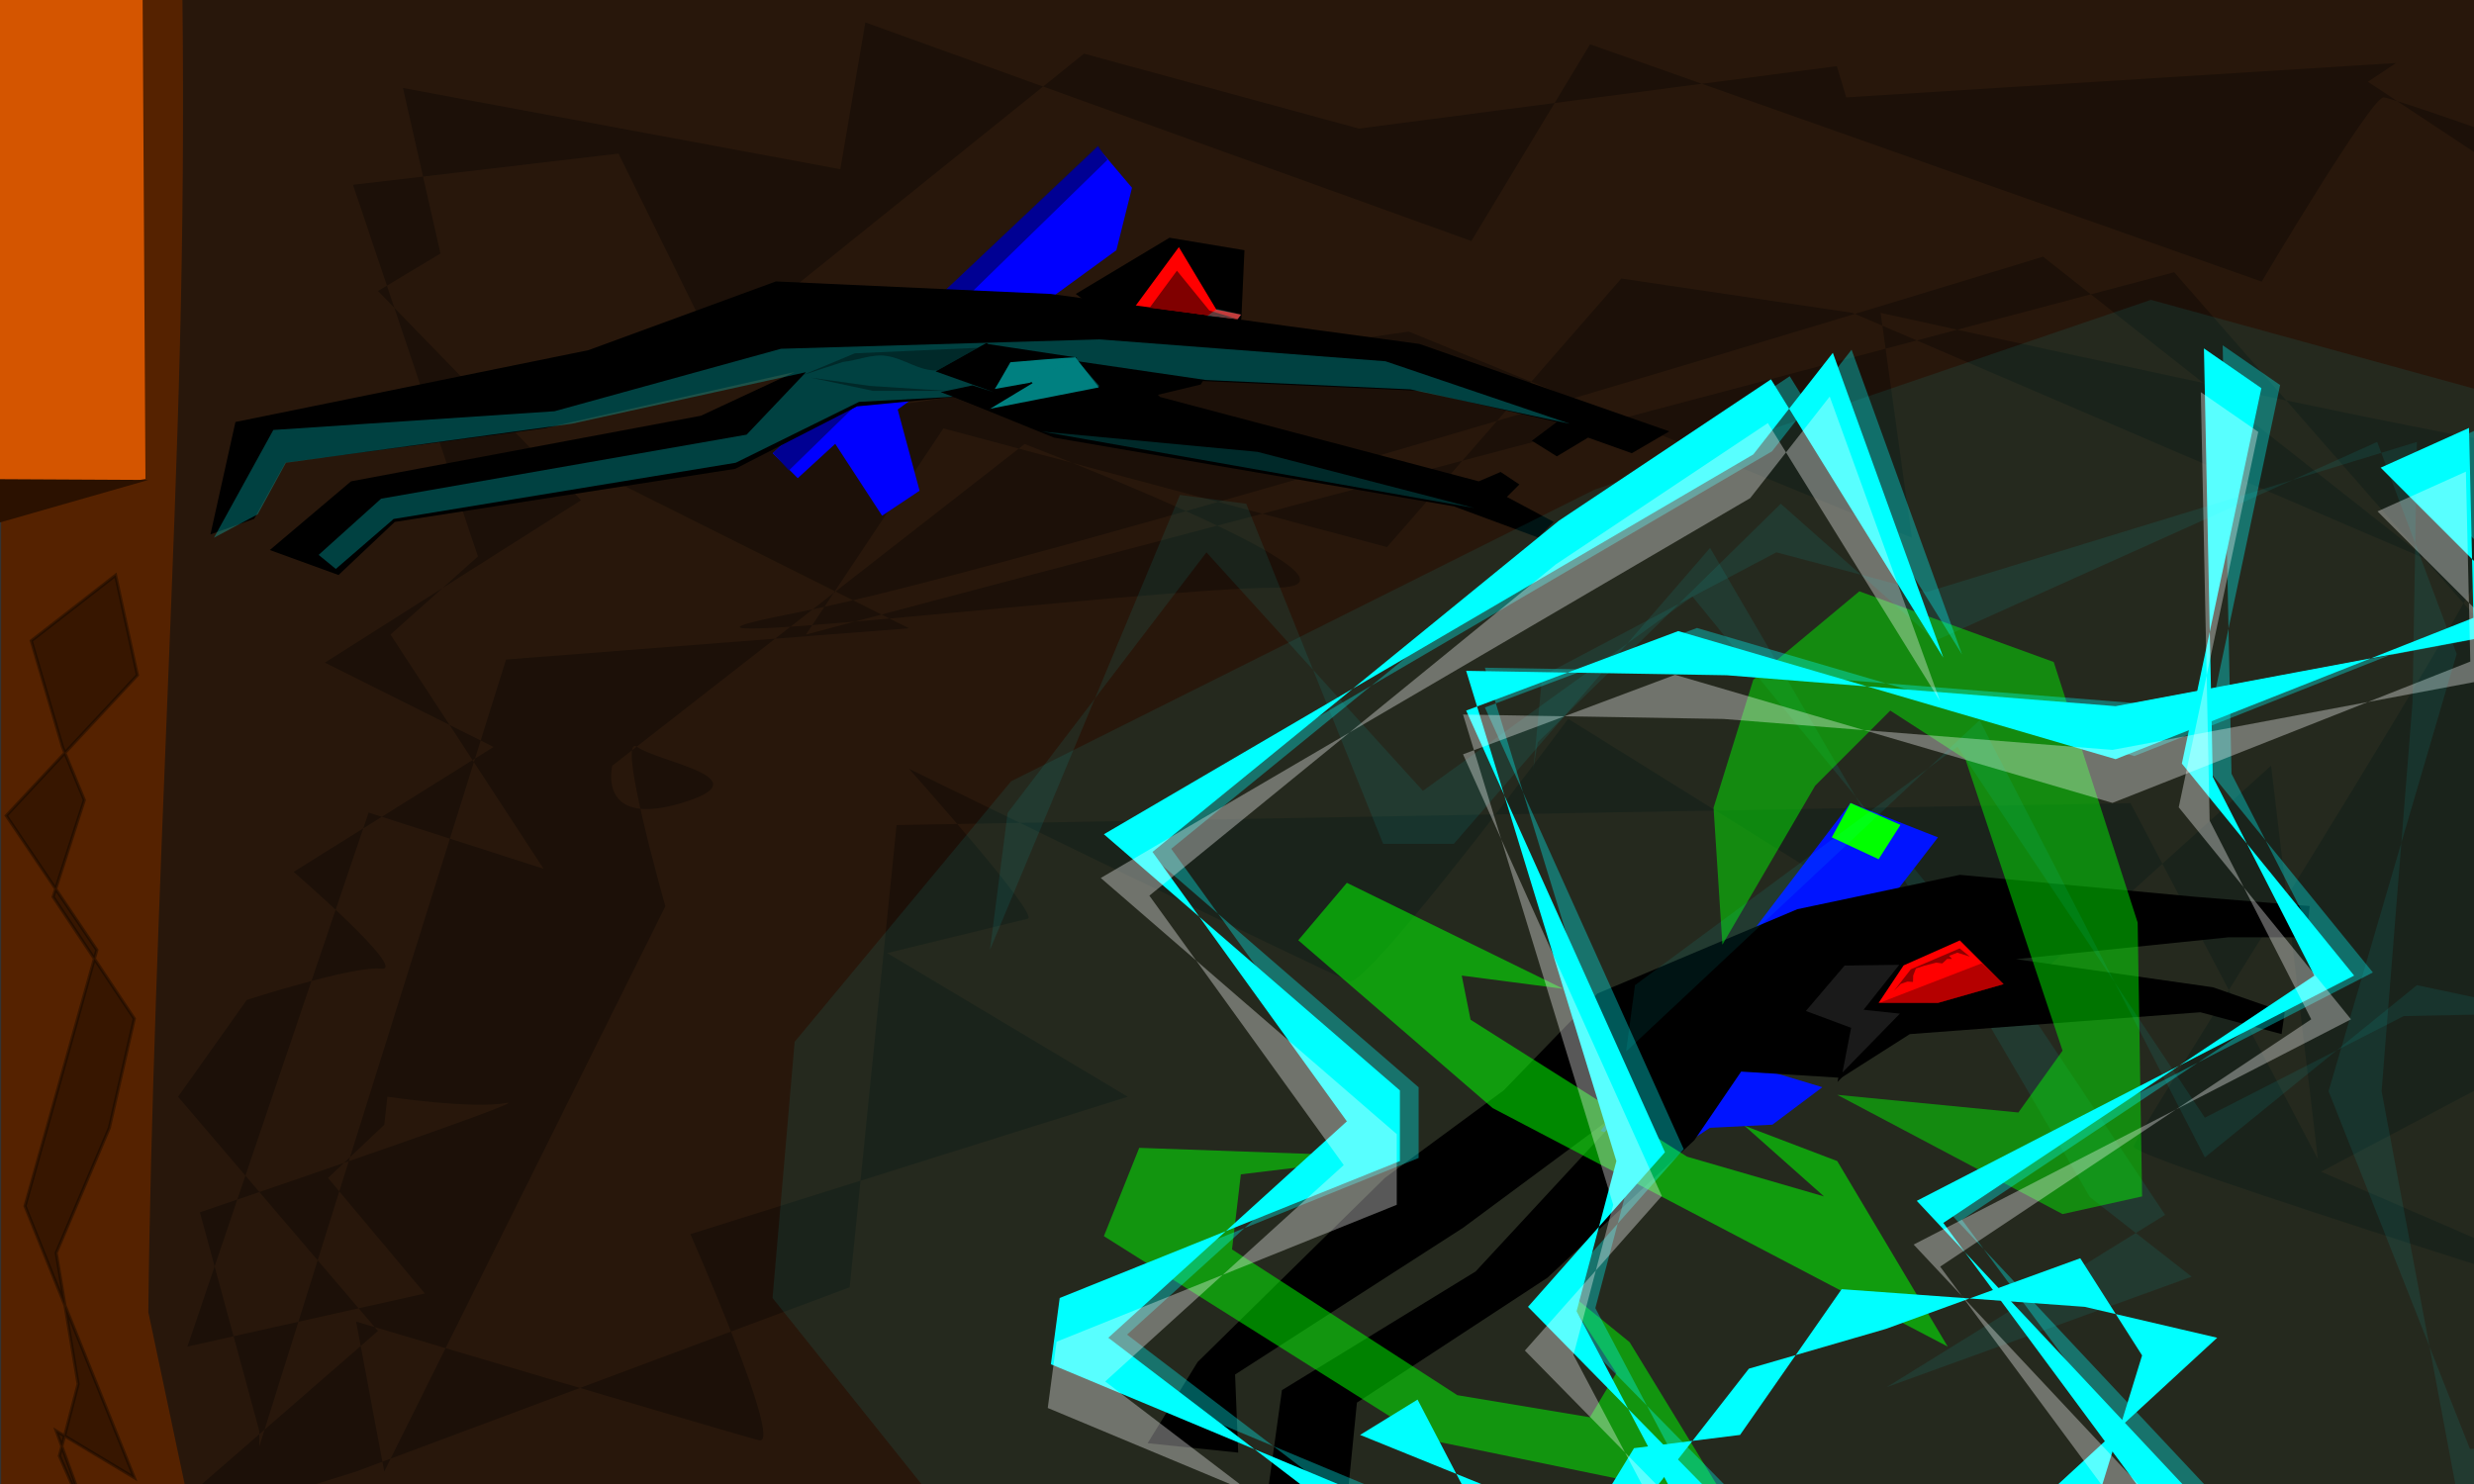 <?xml version="1.0" encoding="UTF-8" standalone="no"?>
<!-- Created with Inkscape (http://www.inkscape.org/) -->
<svg
   xmlns:dc="http://purl.org/dc/elements/1.1/"
   xmlns:cc="http://creativecommons.org/ns#"
   xmlns:rdf="http://www.w3.org/1999/02/22-rdf-syntax-ns#"
   xmlns:svg="http://www.w3.org/2000/svg"
   xmlns="http://www.w3.org/2000/svg"
   xmlns:sodipodi="http://sodipodi.sourceforge.net/DTD/sodipodi-0.dtd"
   xmlns:inkscape="http://www.inkscape.org/namespaces/inkscape"
   width="800"
   height="480"
   id="svg2"
   sodipodi:version="0.32"
   inkscape:version="0.46"
   sodipodi:docname="chapter2c.svg"
   inkscape:output_extension="org.inkscape.output.svg.inkscape"
   version="1.0">
  <rect width="100%" height="100%" fill="#333333" stroke="none"/>
  <defs
     id="defs4">
    <inkscape:perspective
       sodipodi:type="inkscape:persp3d"
       inkscape:vp_x="0 : 526.18109 : 1"
       inkscape:vp_y="0 : 1000 : 0"
       inkscape:vp_z="744.09448 : 526.18109 : 1"
       inkscape:persp3d-origin="372.04724 : 350.78739 : 1"
       id="perspective10" />
    <inkscape:perspective
       id="perspective2390"
       inkscape:persp3d-origin="372.04724 : 350.78739 : 1"
       inkscape:vp_z="744.09448 : 526.18109 : 1"
       inkscape:vp_y="0 : 1000 : 0"
       inkscape:vp_x="0 : 526.18109 : 1"
       sodipodi:type="inkscape:persp3d" />
  </defs>
  <sodipodi:namedview
     id="base"
     pagecolor="#ffffff"
     bordercolor="#666666"
     borderopacity="1.0"
     gridtolerance="10000"
     guidetolerance="10"
     objecttolerance="10"
     inkscape:pageopacity="0.0"
     inkscape:pageshadow="2"
     inkscape:zoom="0.98994949"
     inkscape:cx="368.49842"
     inkscape:cy="272.61866"
     inkscape:document-units="px"
     inkscape:current-layer="layer1"
     showgrid="false"
     inkscape:window-width="1280"
     inkscape:window-height="729"
     inkscape:window-x="0"
     inkscape:window-y="25" />
  <g
     inkscape:label="Layer 1"
     inkscape:groupmode="layer"
     id="layer1">
    <path
       style="fill:#552200;fill-rule:evenodd;stroke:none;stroke-width:1px;stroke-linecap:butt;stroke-linejoin:miter;stroke-opacity:1"
       d="M 0.371,-2.484 L 66.031,-5.447 C 63.391,72.91 56.678,143.232 57.367,220.353 C 57.728,260.755 67.449,306.687 65.073,348.728 L 51.513,425.44 L 69.062,502.707 L 0.371,504.189 L 0.371,-2.484 z"
       id="path3224"
       sodipodi:nodetypes="ccsccccc" />
    <path
       style="fill:#d45500;fill-rule:evenodd;stroke:none;stroke-width:1px;stroke-linecap:butt;stroke-linejoin:miter;stroke-opacity:1"
       d="M -0.935,-3.326 C -1.945,21.928 -0.343,164.012 -0.343,164.012 L 47.034,154.893 L 46.103,-3.081 L -0.935,-3.326 z"
       id="path3226"
       sodipodi:nodetypes="ccccc" />
    <path
       style="opacity:1;fill:#28170b;fill-rule:evenodd;stroke:none;stroke-width:1px;stroke-linecap:butt;stroke-linejoin:miter;stroke-opacity:1"
       d="M 58.96,-3.918 C 59.974,81.284 57.494,142.084 54.158,225.303 C 51.825,283.514 48.557,363.528 47.969,424.424 L 65.021,505.199 L 992.341,495.097 L 964.057,-18.06 L 58.96,-3.918 z"
       id="path3228"
       sodipodi:nodetypes="csccccc" />
    <path
       style="fill:#000000;fill-rule:evenodd;stroke:none;stroke-width:1px;stroke-linecap:butt;stroke-linejoin:miter;stroke-opacity:1;opacity:0.299;fill-opacity:1"
       d="M 83.843,462.827 L 64.65,392.117 C 64.65,392.117 174.756,354.741 163.645,356.761 C 152.533,358.782 125.259,354.741 125.259,354.741 L 124.249,363.832 L 106.066,381.005 L 137.381,418.381 L 60.609,435.553 L 119.198,262.817 L 175.767,281 L 126.269,205.239 L 154.553,179.985 L 114.147,59.777 L 200.01,49.675 L 231.325,113.315 L 350.523,17.35 L 439.416,41.594 L 593.97,21.391 L 597,31.492 L 774.787,20.381 L 765.696,26.442 L 843.477,77.959 L 896.005,131.497 L 858.63,147.66 L 907.117,317.365 L 929.34,339.589 L 883.883,425.452 L 955.604,454.746 L 927.32,457.777 C 927.32,457.777 974.797,328.477 967.726,330.497 C 960.655,332.518 907.117,324.437 907.117,324.437 L 820.244,159.782 L 901.056,76.949 C 901.056,76.949 774.787,31.492 770.746,31.492 C 766.706,31.492 731.35,91.091 731.35,91.091 L 514.168,14.32 L 475.782,77.959 L 279.812,7.249 L 271.731,54.726 L 130.31,28.462 L 142.432,82 L 122.228,94.122 L 187.888,161.802 L 105.056,214.33 L 159.604,241.604 L 94.954,282.01 C 94.954,282.01 132.33,314.335 123.239,313.325 C 114.147,312.315 79.802,323.426 79.802,323.426 L 57.579,354.741 L 122.228,430.503 L 44.447,498.183 L 115.157,475.959 L 274.761,416.36 L 289.914,266.858 L 688.924,259.787 L 749.533,374.944 L 734.381,247.665 L 651.548,322.416 L 507.097,232.513 C 507.097,232.513 442.447,319.386 436.386,317.365 C 430.325,315.345 293.954,248.675 293.954,248.675 C 293.954,248.675 336.381,296.152 332.34,297.162 C 328.3,298.173 286.883,308.274 286.883,308.274 L 364.665,354.741 L 223.244,399.188 C 223.244,399.188 253.548,467.878 245.467,465.858 C 237.386,463.838 115.157,427.472 115.157,427.472 L 124.249,475.959 L 215.162,293.122 C 215.162,293.122 199,236.553 206.071,241.604 C 213.142,246.655 247.487,251.706 220.213,259.787 C 192.939,267.868 197.99,247.665 197.99,247.665 L 331.33,143.619 C 331.33,143.619 452.548,190.086 412.142,190.086 C 371.736,190.086 179.807,213.32 257.589,198.167 C 335.371,183.015 660.64,83.01 660.64,83.01 L 784.889,180.995 L 599.02,101.193 L 524.269,90.081 L 448.508,176.954 L 305.066,138.568 L 260.619,205.239 L 703.066,88.061 L 891.965,304.233 L 750.543,378.985 L 871.762,431.513 C 871.762,431.513 689.934,374.944 689.934,370.904 C 689.934,366.863 834.386,144.629 819.234,144.629 C 804.081,144.629 608.112,101.193 608.112,101.193 L 618.213,173.924 L 455.579,107.254 L 180.817,146.65 L 293.954,203.218 L 163.645,213.32 L 83.843,467.878 L 83.843,462.827 z"
       id="path5006" />
    <path
       id="path3182"
       d="M 325.833,262.941 L 390.119,178.655 L 460.119,255.798 L 547.262,192.941 L 654.405,324.369 L 700.119,392.941 L 610.119,448.655 L 708.69,412.941 L 675.833,387.226 L 552.976,177.226 L 470.119,272.941 L 447.262,272.941 L 402.976,162.941 L 381.547,160.084 L 320.119,307.226 L 325.833,262.941 z"
       style="opacity:0.082;fill:#00ffff;fill-rule:evenodd;stroke:none;stroke-width:1px;stroke-linecap:butt;stroke-linejoin:miter;stroke-opacity:1" />
    <path
       style="fill:#0000ff;fill-rule:evenodd;stroke:none;stroke-width:1px;stroke-linecap:butt;stroke-linejoin:miter;stroke-opacity:1"
       d="M 354.935,47.6 L 249.879,146.595 L 257.96,154.676 L 270.082,143.564 L 285.234,166.798 L 297.356,158.717 L 290.285,132.453 L 360.996,80.935 L 366.046,60.732 L 354.935,47.6 z"
       id="path3232" />
    <path
       style="fill:#000080;fill-rule:evenodd;stroke:none;stroke-width:1px;stroke-linecap:butt;stroke-linejoin:miter;stroke-opacity:1;opacity:0.84"
       d="M 355.069,47.15 L 358.099,51.695 L 255.064,152.206 L 250.013,146.523 L 355.069,47.15 z"
       id="path3196"
       sodipodi:nodetypes="ccccc" />
    <path
       style="fill:#000000;fill-rule:evenodd;stroke:none;stroke-width:1px;stroke-linecap:butt;stroke-linejoin:miter;stroke-opacity:1"
       d="M 347.864,95.077 L 378.168,76.894 L 402.412,80.935 L 401.402,103.158 L 388.27,124.371 L 363.016,130.432 L 355.945,101.138 L 347.864,95.077 z"
       id="path3234" />
    <path
       style="fill:#ff0000;fill-rule:evenodd;stroke:none;stroke-width:1px;stroke-linecap:butt;stroke-linejoin:miter;stroke-opacity:1"
       d="M 364.026,121.341 L 367.057,99.118 L 381.199,79.925 L 393.321,100.128 L 401.276,101.769 L 388.27,119.321 L 364.026,121.341 z"
       id="path3242"
       sodipodi:nodetypes="ccccccc" />
    <path
       style="fill:#000000;fill-rule:evenodd;stroke:none;stroke-width:1px;stroke-linecap:butt;stroke-linejoin:miter;stroke-opacity:1"
       d="M 76.133,136.493 L 68.051,172.859 L 82.194,167.808 L 92.295,149.625 L 176.138,138.514 L 256.95,120.331 L 226.645,134.473 L 113.508,155.686 L 87.244,177.909 L 109.468,185.991 L 127.65,168.818 L 237.757,151.646 L 277.153,131.442 L 308.468,128.412 L 340.793,141.544 L 470.092,163.767 L 497.366,173.869 L 502.417,168.818 L 487.265,160.737 L 491.305,156.696 L 485.245,152.656 L 478.173,155.686 L 375.138,128.412 L 369.077,122.351 L 458.981,126.392 L 503.427,136.493 L 495.346,142.554 L 503.427,147.605 L 513.529,141.544 L 527.671,146.595 L 539.793,139.524 L 458.981,111.239 L 339.783,95.077 L 250.889,91.036 L 190.28,113.26 L 76.133,136.493 z"
       id="path3230" />
    <path
       style="fill:none;fill-rule:evenodd;stroke:none;stroke-width:1px;stroke-linecap:butt;stroke-linejoin:miter;stroke-opacity:1"
       d="M 500.397,117.3 C 500.06,116.964 499.723,116.627 500.397,117.3 z"
       id="path3240" />
    <path
       style="fill:#0000ff;fill-rule:evenodd;stroke:none;stroke-width:1px;stroke-linecap:butt;stroke-linejoin:miter;stroke-opacity:1"
       d="M 598.382,259.732 L 517.569,365.798 L 540.803,372.869 L 552.925,364.788 L 573.128,363.778 L 589.29,351.656 L 569.087,345.595 L 626.666,270.844 L 598.382,259.732 z"
       id="path3246" />
    <path
       style="opacity:0.082;fill:#00ffff;fill-rule:evenodd;stroke:none;stroke-width:1px;stroke-linecap:butt;stroke-linejoin:miter;stroke-opacity:1"
       d="M 312.672,498.41 L 249.814,419.838 L 256.957,336.981 L 326.957,252.696 L 515.529,158.41 L 695.529,96.981 L 809.814,128.41 L 901.243,215.553 L 922.672,308.41 L 868.386,445.553 L 838.386,498.41 L 312.672,498.41 z"
       id="path3252" />
    <path
       style="fill:#00ff00;fill-rule:evenodd;stroke:none;stroke-width:1px;stroke-linecap:butt;stroke-linejoin:miter;stroke-opacity:1"
       d="M 598.382,259.732 L 592.321,270.844 L 607.473,277.915 L 614.544,266.803 L 598.382,259.732 z"
       id="path3248" />
    <path
       style="fill:#000000;fill-rule:evenodd;stroke:none;stroke-width:1px;stroke-linecap:butt;stroke-linejoin:miter;stroke-opacity:1"
       d="M 387.26,440.549 L 371.097,466.813 L 400.392,469.844 L 399.382,444.59 L 473.123,397.113 L 527.671,356.706 L 477.163,411.255 L 414.534,449.64 L 409.483,486.006 L 435.747,483.986 L 438.777,453.681 L 500.397,413.275 L 547.874,368.828 L 563.026,346.605 L 595.351,348.625 L 617.574,334.483 L 711.519,327.412 L 737.783,334.483 L 738.793,327.412 L 715.559,319.331 L 651.92,310.239 L 720.61,303.168 L 745.864,303.168 L 746.874,293.067 L 709.498,290.036 L 633.737,282.965 L 581.209,294.077 L 516.559,321.351 L 486.255,352.666 L 447.869,380.95 L 387.26,440.549 z"
       id="path3244" />
    <path
       style="fill:#ff0000;fill-rule:evenodd;stroke:none;stroke-width:1px;stroke-linecap:butt;stroke-linejoin:miter;stroke-opacity:1"
       d="M 607.473,324.382 L 615.554,312.26 L 633.737,304.179 L 647.879,318.321 L 626.666,324.382 L 607.473,324.382 z"
       id="path3250" />
    <path
       style="opacity:0.506;fill:#00ff00;fill-rule:evenodd;stroke:none;stroke-width:1px;stroke-linecap:butt;stroke-linejoin:miter;stroke-opacity:1"
       d="M 448.386,374.124 L 368.386,371.267 L 356.957,399.838 L 461.243,465.553 L 558.386,485.553 L 526.957,434.124 L 504.1,415.553 L 522.672,444.124 L 514.1,458.41 L 471.243,451.267 L 398.386,404.124 L 401.243,379.838 L 448.386,374.124 z"
       id="path3254" />
    <path
       style="opacity:0.536;fill:#00ff00;fill-rule:evenodd;stroke:none;stroke-width:1px;stroke-linecap:butt;stroke-linejoin:miter;stroke-opacity:1"
       d="M 505.529,319.838 L 435.529,285.553 L 419.814,304.124 L 482.672,358.41 L 629.814,435.553 L 594.1,375.553 L 564.1,364.124 L 589.814,386.981 L 545.529,374.124 L 475.529,329.838 L 472.672,315.553 L 505.529,319.838 z"
       id="path3256" />
    <path
       style="opacity:0.456;fill:#00ff00;fill-rule:evenodd;stroke:none;stroke-width:1px;stroke-linecap:butt;stroke-linejoin:miter;stroke-opacity:1"
       d="M 556.957,305.553 L 554.1,261.267 L 566.957,219.838 L 601.243,191.267 L 664.1,214.124 L 691.243,298.41 L 692.672,386.981 L 666.957,392.696 L 594.1,354.124 L 652.672,359.838 L 666.957,339.838 L 635.529,245.553 L 611.243,229.838 L 586.957,254.124 L 556.957,305.553 z"
       id="path3258" />
    <path
       style="fill:#00ffff;fill-rule:evenodd;stroke:none;stroke-width:1px;stroke-linecap:butt;stroke-linejoin:miter;stroke-opacity:1"
       d="M 442.672,496.981 L 358.386,432.696 L 435.529,362.696 L 372.672,275.553 L 504.1,168.41 L 572.672,122.696 L 628.386,212.696 L 592.672,114.124 L 566.957,146.981 L 356.957,269.838 L 452.672,352.696 L 452.672,375.553 L 342.672,419.838 L 339.814,441.267 L 486.957,502.696 L 442.672,496.981 z"
       id="path3260" />
    <path
       style="fill:#00ffff;fill-rule:evenodd;stroke:none;stroke-width:1px;stroke-linecap:butt;stroke-linejoin:miter;stroke-opacity:1"
       d="M 571.243,501.267 L 494.1,422.696 L 538.386,372.696 L 474.1,229.838 L 542.672,204.124 L 684.1,245.553 L 799.814,199.838 L 798.386,138.41 L 769.814,151.267 L 821.243,202.696 L 684.1,228.41 L 558.386,218.41 L 474.1,216.981 L 522.672,375.553 L 509.814,424.124 L 549.814,499.838 L 579.814,502.696 L 571.243,501.267 z"
       id="path3262" />
    <path
       style="fill:#00ffff;fill-rule:evenodd;stroke:none;stroke-width:1px;stroke-linecap:butt;stroke-linejoin:miter;stroke-opacity:1"
       d="M 675.529,494.124 L 692.672,438.41 L 672.672,406.981 L 609.814,429.838 L 565.529,442.696 L 529.814,488.41 L 492.672,485.553 L 439.814,464.124 L 458.386,452.696 L 475.529,485.553 L 512.672,494.124 L 528.386,468.41 L 562.672,464.124 L 595.529,416.981 L 674.1,422.696 L 716.957,432.696 L 644.1,499.838 L 675.529,494.124 z"
       id="path3264" />
    <path
       style="fill:#00ffff;fill-rule:evenodd;stroke:none;stroke-width:1px;stroke-linecap:butt;stroke-linejoin:miter;stroke-opacity:1"
       d="M 705.529,499.838 L 628.386,395.553 L 748.386,315.553 L 715.529,251.267 L 712.672,112.696 L 731.243,125.553 L 705.529,246.981 L 761.243,315.553 L 619.814,388.41 L 726.957,502.696 L 705.529,499.838 z"
       id="path3266" />
    <path
       id="path3170"
       d="M 448.732,495.971 L 364.447,431.685 L 441.59,361.685 L 378.732,274.543 L 510.161,167.4 L 578.732,121.685 L 634.447,211.685 L 598.732,113.114 L 573.018,145.971 L 363.018,268.828 L 458.732,351.685 L 458.732,374.543 L 348.732,418.828 L 345.875,440.257 L 493.018,501.685 L 448.732,495.971 z"
       style="fill:#00ffff;fill-rule:evenodd;stroke:none;stroke-width:1px;stroke-linecap:butt;stroke-linejoin:miter;stroke-opacity:1;opacity:0.347" />
    <path
       id="path3172"
       d="M 577.304,500.257 L 500.161,421.685 L 544.447,371.685 L 480.161,228.828 L 548.732,203.114 L 690.161,244.543 L 805.875,198.828 L 804.447,137.4 L 775.875,150.257 L 827.304,201.685 L 690.161,227.4 L 564.447,217.4 L 480.161,215.971 L 528.732,374.543 L 515.875,423.114 L 555.875,498.828 L 585.875,501.685 L 577.304,500.257 z"
       style="fill:#00ffff;fill-rule:evenodd;stroke:none;stroke-width:1px;stroke-linecap:butt;stroke-linejoin:miter;stroke-opacity:1;opacity:0.347" />
    <path
       id="path3174"
       d="M 711.59,498.828 L 634.447,394.543 L 754.447,314.543 L 721.59,250.257 L 718.732,111.685 L 737.304,124.543 L 711.59,245.971 L 767.304,314.543 L 625.875,387.4 L 733.018,501.685 L 711.59,498.828 z"
       style="fill:#00ffff;fill-rule:evenodd;stroke:none;stroke-width:1px;stroke-linecap:butt;stroke-linejoin:miter;stroke-opacity:1;opacity:0.347" />
    <path
       style="opacity:0.347;fill:#ffffff;fill-rule:evenodd;stroke:none;stroke-width:1px;stroke-linecap:butt;stroke-linejoin:miter;stroke-opacity:1"
       d="M 441.661,511.123 L 357.376,446.838 L 434.519,376.838 L 371.661,289.695 L 503.09,182.552 L 571.661,136.838 L 627.376,226.838 L 591.661,128.266 L 565.947,161.123 L 355.947,283.981 L 451.661,366.838 L 451.661,389.695 L 341.661,433.981 L 338.804,455.409 L 485.947,516.838 L 441.661,511.123 z"
       id="path3176" />
    <path
       style="opacity:0.347;fill:#ffffff;fill-rule:evenodd;stroke:none;stroke-width:1px;stroke-linecap:butt;stroke-linejoin:miter;stroke-opacity:1"
       d="M 570.233,515.409 L 493.09,436.838 L 537.376,386.838 L 473.09,243.981 L 541.661,218.266 L 683.09,259.695 L 798.804,213.981 L 797.376,152.552 L 768.804,165.409 L 820.233,216.838 L 683.09,242.552 L 557.376,232.552 L 473.09,231.123 L 521.661,389.695 L 508.804,438.266 L 548.804,513.981 L 578.804,516.838 L 570.233,515.409 z"
       id="path3178" />
    <path
       style="opacity:0.347;fill:#ffffff;fill-rule:evenodd;stroke:none;stroke-width:1px;stroke-linecap:butt;stroke-linejoin:miter;stroke-opacity:1"
       d="M 704.519,513.981 L 627.376,409.695 L 747.376,329.695 L 714.519,265.409 L 711.661,126.838 L 730.233,139.695 L 704.519,261.123 L 760.233,329.695 L 618.804,402.552 L 725.947,516.838 L 704.519,513.981 z"
       id="path3180" />
    <path
       id="path3184"
       d="M 497.262,240.084 L 575.833,162.941 L 625.833,207.226 L 768.69,142.941 L 794.405,211.512 L 752.976,352.941 L 798.69,468.655 L 860.119,467.226 L 847.262,438.655 L 795.833,490.084 L 770.119,352.941 L 780.119,227.226 L 781.548,142.941 L 622.976,191.512 L 574.405,178.655 L 498.69,218.655 L 495.833,248.655 L 497.262,240.084 z"
       style="opacity:0.082;fill:#00ffff;fill-rule:evenodd;stroke:none;stroke-width:1px;stroke-linecap:butt;stroke-linejoin:miter;stroke-opacity:1" />
    <path
       id="path3186"
       d="M 528.69,318.655 L 632.976,241.512 L 712.976,361.512 L 777.262,328.655 L 915.833,325.798 L 902.976,344.369 L 781.548,318.655 L 712.976,374.369 L 640.119,232.941 L 525.833,340.084 L 528.69,318.655 z"
       style="opacity:0.082;fill:#00ffff;fill-rule:evenodd;stroke:none;stroke-width:1px;stroke-linecap:butt;stroke-linejoin:miter;stroke-opacity:1" />
    <path
       style="fill:#800000;fill-rule:evenodd;stroke:none;stroke-width:1px;stroke-linecap:butt;stroke-linejoin:miter;stroke-opacity:1"
       d="M 371.736,99.551 L 380.575,87.556 L 391.055,100.435 L 400.194,103.229 L 371.736,99.551 z"
       id="path3188"
       sodipodi:nodetypes="ccccc" />
    <path
       style="fill:#00ffff;fill-rule:evenodd;stroke:none;stroke-width:1px;stroke-linecap:butt;stroke-linejoin:miter;stroke-opacity:1;opacity:0.237"
       d="M 393.454,99.93 L 390.424,102.203 L 400.241,103.245 L 401.33,101.745 L 393.454,99.93 z"
       id="path3190"
       sodipodi:nodetypes="ccccc" />
    <path
       style="fill:#00ffff;fill-rule:evenodd;stroke:none;stroke-width:1px;stroke-linecap:butt;stroke-linejoin:miter;stroke-opacity:1;opacity:0.257"
       d="M 69.195,173.924 L 88.388,139.074 L 179.302,133.013 L 252.538,112.81 L 355.574,109.779 L 448.003,116.85 L 507.602,137.053 L 456.084,125.942 L 389.919,122.911 L 348.503,116.85 L 355.574,124.931 L 328.3,126.952 L 306.076,128.467 L 277.792,129.982 L 237.891,149.68 L 127.279,167.863 L 108.591,184.025 L 103.036,179.48 L 123.239,161.297 L 241.426,140.589 L 260.619,120.386 L 184.858,137.053 L 92.429,149.68 L 83.338,166.348 L 69.195,173.924 z"
       id="path3192"
       sodipodi:nodetypes="ccccccccccccccccccccccccc" />
    <path
       style="fill:#00ffff;fill-rule:evenodd;stroke:none;stroke-width:1px;stroke-linecap:butt;stroke-linejoin:miter;stroke-opacity:1;opacity:0.163"
       d="M 336.886,139.579 L 406.586,146.145 L 476.792,164.327 L 336.886,139.579 z"
       id="path3194" />
    <path
       style="fill:#550000;fill-rule:evenodd;stroke:none;stroke-width:1px;stroke-linecap:butt;stroke-linejoin:miter;stroke-opacity:1;opacity:0.437"
       d="M 607.607,324.437 L 640.879,311.557 L 647.887,318.312 L 626.863,324.373 L 607.607,324.437 z"
       id="path3198" />
    <path
       style="fill:#800000;fill-rule:evenodd;stroke:none;stroke-width:1px;stroke-linecap:butt;stroke-linejoin:miter;stroke-opacity:1;opacity:0.886"
       d="M 612.405,320.522 L 617.898,313.514 L 633.681,306.759 L 636.964,309.41 L 632.924,308.148 L 630.272,309.158 L 631.219,310.168 L 629.641,310.168 L 628.062,311.62 L 626.105,311.368 L 622.191,312.378 L 619.539,313.262 L 618.655,315.535 L 618.592,317.618 L 616.824,317.492 L 614.615,318.249 L 612.405,320.522 z"
       id="path3200" />
    <path
       style="fill:#000000;fill-rule:evenodd;stroke:#000000;stroke-width:1px;stroke-linecap:butt;stroke-linejoin:miter;stroke-opacity:1"
       d="M 318.703,111.673 L 335.876,124.174 L 346.987,115.966 L 318.703,111.673 z"
       id="path2416"
       sodipodi:nodetypes="cccc" />
    <path
       style="fill:#008080;fill-rule:evenodd;stroke:none;stroke-width:1px;stroke-linecap:butt;stroke-linejoin:miter;stroke-opacity:1;opacity:1;fill-opacity:1"
       d="M 355.321,125.31 L 319.966,132.255 L 332.972,123.416 L 347.745,115.587 L 355.321,125.31 z"
       id="path2418"
       sodipodi:nodetypes="ccccc" />
    <path
       style="fill:#000000;fill-rule:evenodd;stroke:none;stroke-width:1px;stroke-linecap:butt;stroke-linejoin:miter;stroke-opacity:1"
       d="M 319.461,132.634 L 304.182,126.825 L 314.477,124.657 L 321.544,126.889 L 302.541,120.133 L 319.019,110.916 L 333.919,123.921 L 319.461,132.634 z"
       id="path3191"
       sodipodi:nodetypes="cccccccc" />
    <path
       style="fill:#008080;fill-rule:evenodd;stroke:none;stroke-width:1px;stroke-linecap:butt;stroke-linejoin:miter;stroke-opacity:1;opacity:1"
       d="M 321.67,125.815 C 321.923,125.563 326.721,117.166 326.721,117.166 C 326.721,117.166 348.25,115.272 347.998,115.651 C 347.745,116.029 333.035,123.795 333.035,123.795 L 321.67,125.815 z"
       id="path3193"
       sodipodi:nodetypes="ccscc" />
    <path
       style="fill:#1a1a1a;fill-rule:evenodd;stroke:#000000;stroke-width:1px;stroke-linecap:butt;stroke-linejoin:miter;stroke-opacity:1"
       d="M 594.98,348.428 L 598.01,332.77 L 583.111,327.214 L 596.243,311.81 L 615.183,311.557 L 603.566,326.204 L 615.435,327.467 L 594.98,348.428 z"
       id="path3195" />
    <path
       style="fill:#2b1100;fill-rule:evenodd;stroke:none;stroke-width:1px;stroke-linecap:butt;stroke-linejoin:miter;stroke-opacity:1"
       d="M 47.982,155.236 L -1.263,154.983 L -0.505,169.126 L 47.982,155.236 z"
       id="path3197"
       sodipodi:nodetypes="cccc" />
    <path
       style="fill:#000000;fill-rule:evenodd;stroke:none;stroke-width:1px;stroke-linecap:butt;stroke-linejoin:miter;stroke-opacity:1;opacity:0.375"
       d="M 316.161,112.5 L 303.036,119.821 C 297.11,119.979 292.703,116.104 286.778,115.138 C 282.115,114.378 277.184,116.584 272.521,117.08 L 259.286,121.429 L 276.429,114.286 L 316.161,112.5 z"
       id="path3199"
       sodipodi:nodetypes="ccscccc" />
    <path
       style="fill:#000000;fill-rule:evenodd;stroke:none;stroke-width:1px;stroke-linecap:butt;stroke-linejoin:miter;stroke-opacity:1;opacity:0.379"
       d="M 262.143,122.143 L 282.321,126.429 L 306.25,126.429 L 281.25,124.821 L 262.143,122.143 z"
       id="path3201" />
    <path
       style="fill:#000000;fill-rule:evenodd;stroke:#000000;stroke-width:1px;stroke-linecap:butt;stroke-linejoin:miter;stroke-opacity:1;opacity:0.355"
       d="M 37.376,186.046 L 10.102,207.259 L 20.203,241.604 L 27.274,258.777 L 17.173,290.091 L 43.437,329.487 L 35.355,364.843 L 18.183,405.249 L 25.254,447.675 L 19.193,470.909 L 30.305,496.162 L 18.183,462.827 L 43.437,477.98 L 8.081,390.096 L 31.315,307.264 L 2.02,263.827 L 44.447,218.37 L 37.376,186.046 z"
       id="path5517"
       sodipodi:nodetypes="cccccccccccccccccc" />
  </g>
</svg>

